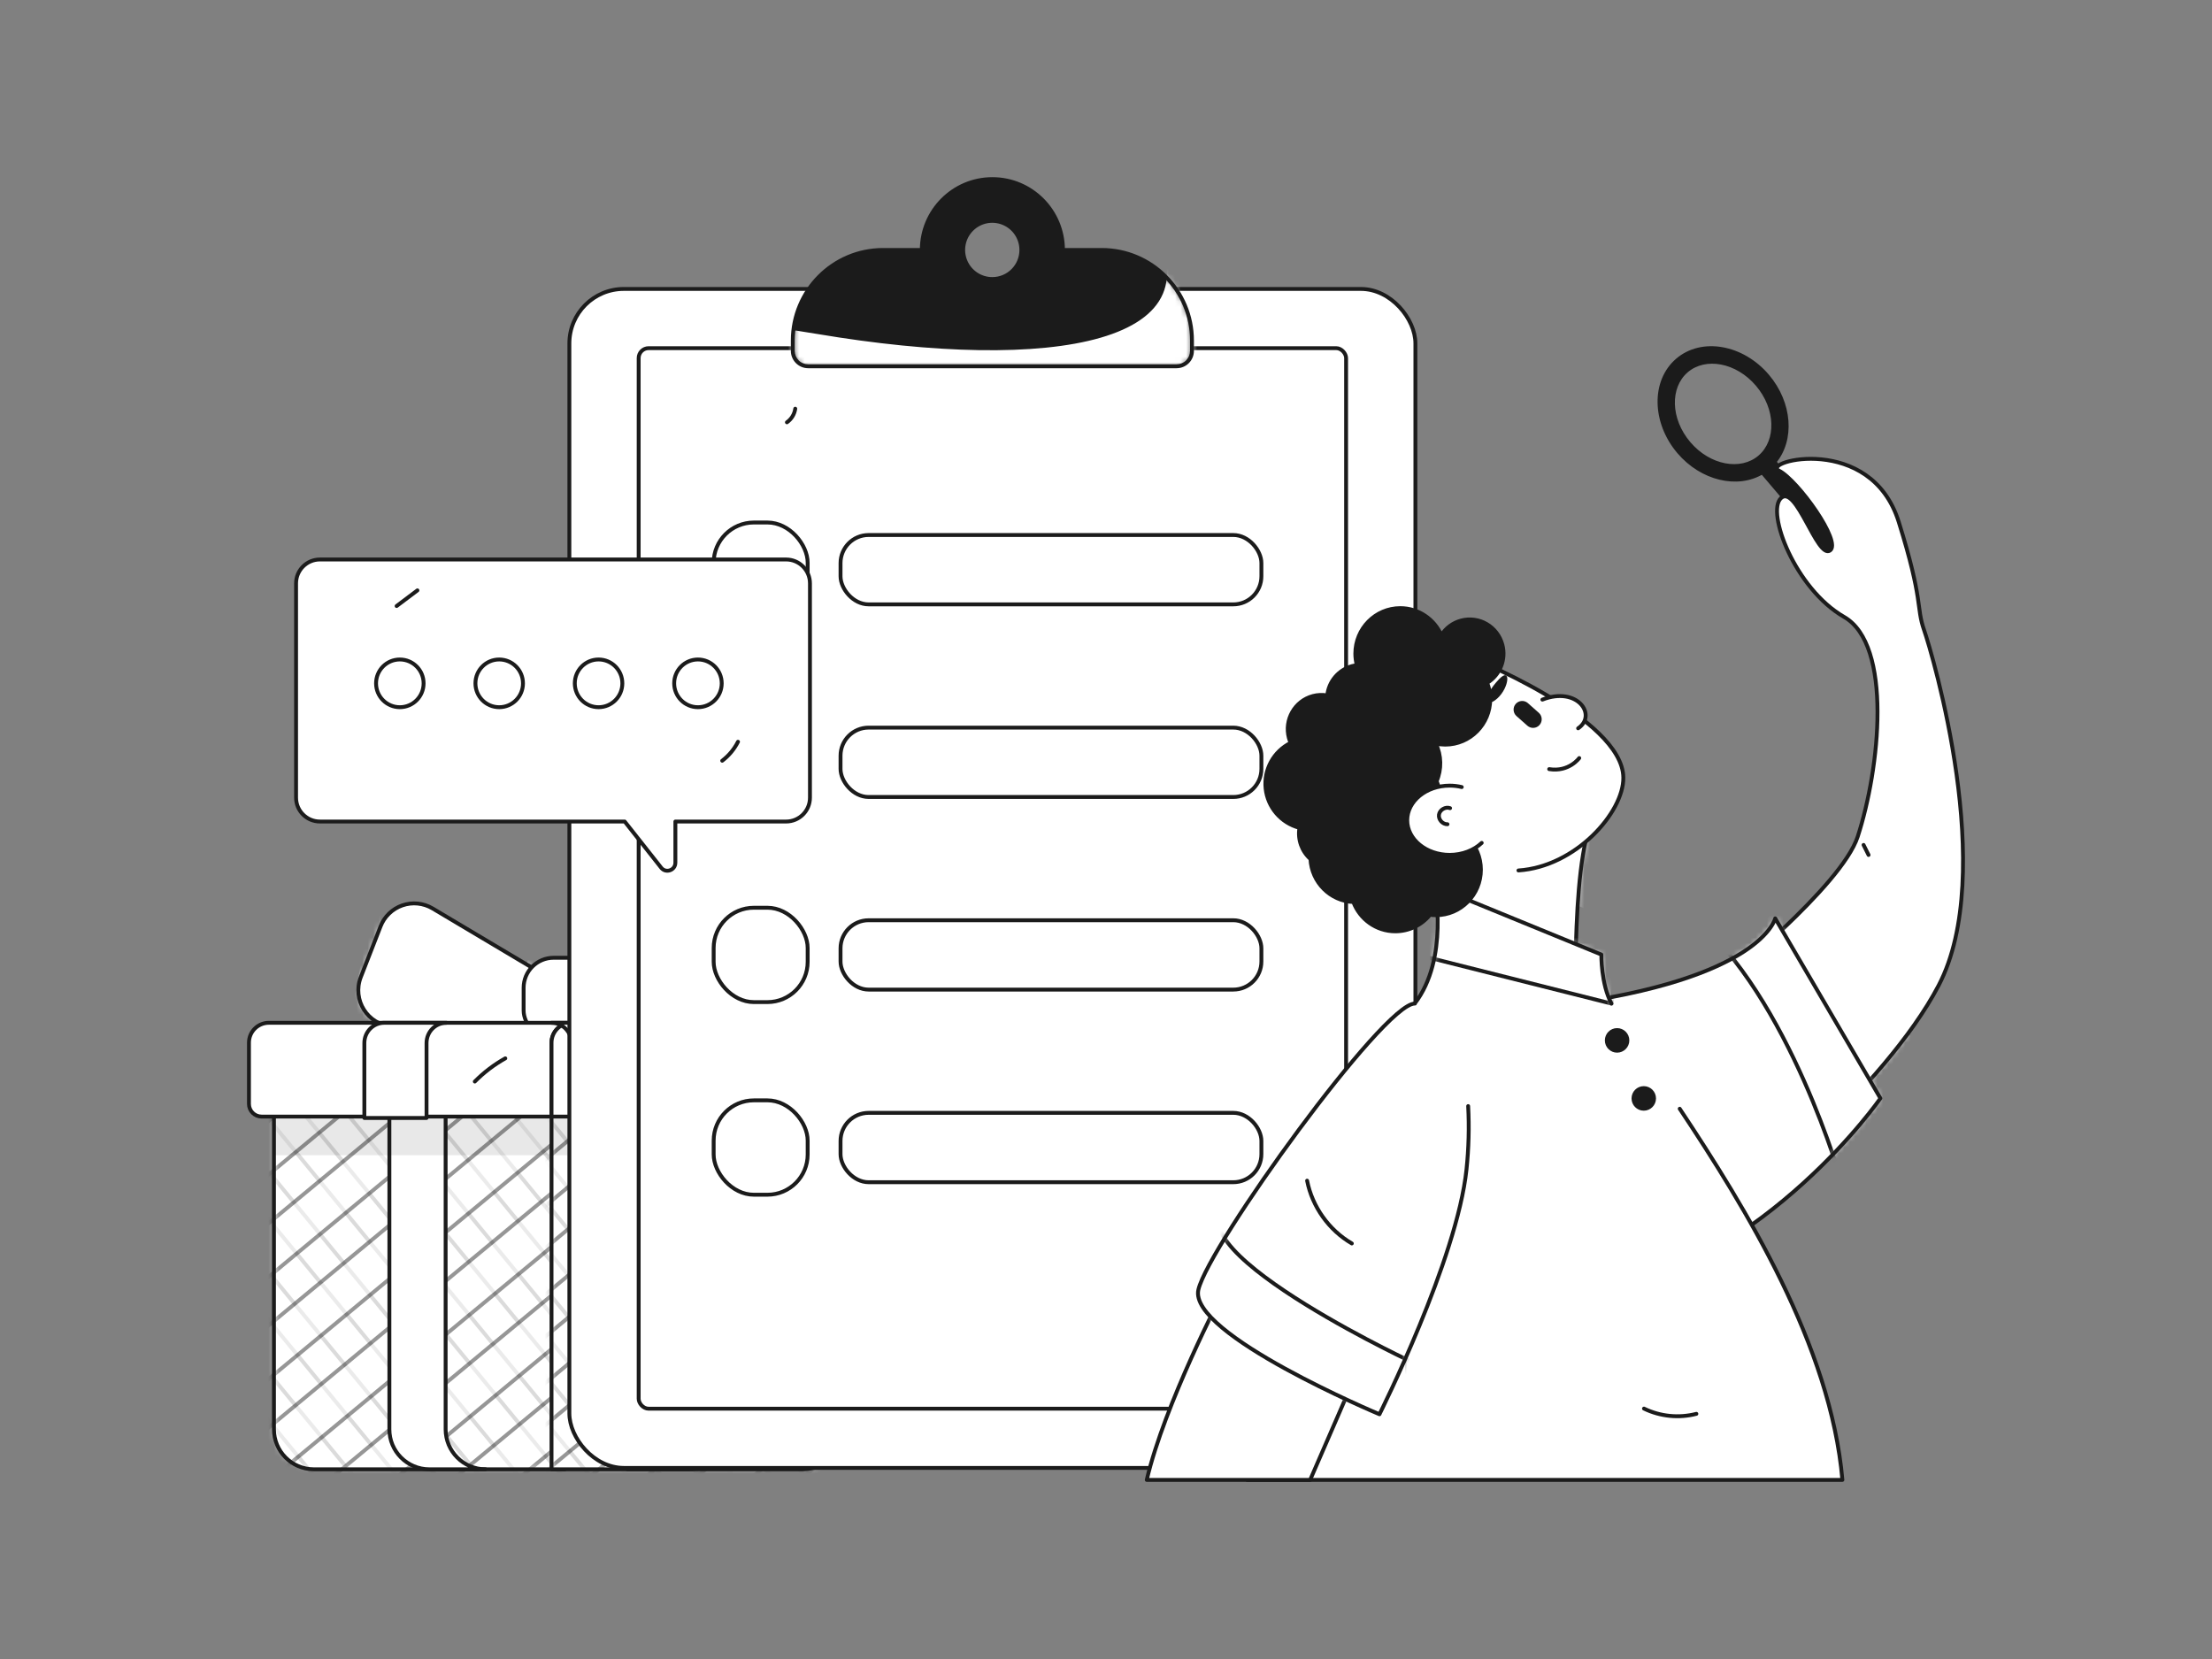 <svg width="400" height="300" viewBox="0 0 400 300" fill="none" xmlns="http://www.w3.org/2000/svg">
<rect x="0" y="0" width="400" height="300" fill="#808080" stroke="none"/>
<mask id="mask0_502_392" style="mask-type:luminance" maskUnits="userSpaceOnUse" x="0" y="0" width="400" height="300">
<rect width="400" height="300" fill="white"/>
</mask>
<g mask="url(#mask0_502_392)">
<path d="M99.802 187.394L70.926 185.616C66.506 185.344 63.632 180.825 65.246 176.683L68.814 167.527C69.506 165.738 70.951 164.345 72.764 163.718C74.577 163.092 76.574 163.296 78.223 164.276L101.408 178.078L99.802 187.394Z" fill="white"/>
<mask id="mask1_502_392" style="mask-type:luminance" maskUnits="userSpaceOnUse" x="64" y="163" width="38" height="25">
<path fill-rule="evenodd" clip-rule="evenodd" d="M99.802 187.394L70.926 185.616C66.506 185.344 63.632 180.825 65.246 176.683L68.814 167.527C69.506 165.738 70.951 164.345 72.764 163.718C74.577 163.092 76.574 163.296 78.223 164.276L101.408 178.078L99.802 187.394Z" fill="white"/>
</mask>
<g mask="url(#mask1_502_392)">
<path d="M95.905 170.623C95.191 177.969 92.158 181.433 87.222 178.267C82.286 175.102 88.053 181.433 92.811 183.523C97.57 185.613 69.322 187.394 68.814 167.527C68.477 154.35 64.089 180.683 64.089 180.683L64.792 191.346L69.798 194.332L91.088 197.915L100.722 188.479V175.938L95.905 170.623Z" fill="white"/>
</g>
<path fill-rule="evenodd" clip-rule="evenodd" d="M99.802 187.394L70.926 185.616C66.506 185.344 63.632 180.825 65.246 176.683L68.814 167.527C69.506 165.738 70.951 164.345 72.764 163.718C74.577 163.092 76.574 163.296 78.223 164.276L101.408 178.078L99.802 187.394Z" stroke="#1B1B1B" stroke-width="0.7" stroke-linecap="round" stroke-linejoin="round"/>
<path d="M103.014 187.394L131.889 185.616C136.31 185.344 139.183 180.825 137.57 176.683L134.002 167.527C133.309 165.738 131.864 164.345 130.051 163.718C128.238 163.092 126.241 163.296 124.593 164.276L101.408 178.078L103.014 187.394Z" fill="#1B1B1B" stroke="#1B1B1B" stroke-width="0.7" stroke-linecap="round" stroke-linejoin="round"/>
<path d="M103.014 187.394L131.889 185.616C136.31 185.344 139.183 180.825 137.57 176.683L134.002 167.527C133.309 165.738 131.864 164.345 130.051 163.718C128.238 163.092 126.241 163.296 124.593 164.276L101.408 178.078L103.014 187.394Z" fill="white"/>
<mask id="mask2_502_392" style="mask-type:luminance" maskUnits="userSpaceOnUse" x="101" y="163" width="38" height="25">
<path fill-rule="evenodd" clip-rule="evenodd" d="M103.014 187.394L131.889 185.616C136.31 185.344 139.183 180.825 137.57 176.683L134.002 167.527C133.309 165.738 131.864 164.345 130.051 163.718C128.238 163.092 126.241 163.296 124.593 164.276L101.408 178.078L103.014 187.394Z" fill="white"/>
</mask>
<g mask="url(#mask2_502_392)">
<path d="M106.911 170.623C107.625 177.969 115.707 188.046 120.642 184.881C125.578 181.716 115.292 191.308 110.534 193.398C105.775 195.488 133.494 187.394 134.002 167.527C134.338 154.35 138.727 180.683 138.727 180.683L138.024 191.346L133.018 194.332L111.728 197.915L102.094 188.479V175.938L106.911 170.623Z" fill="white"/>
</g>
<path fill-rule="evenodd" clip-rule="evenodd" d="M103.014 187.394L131.889 185.616C136.31 185.344 139.183 180.825 137.57 176.683L134.002 167.527C133.309 165.738 131.864 164.345 130.051 163.718C128.238 163.092 126.241 163.296 124.593 164.276L101.408 178.078L103.014 187.394Z" stroke="#1B1B1B" stroke-width="0.7" stroke-linecap="round" stroke-linejoin="round"/>
<rect x="94.688" y="173.195" width="13.44" height="14.976" rx="5.431" fill="white" stroke="#1B1B1B" stroke-width="0.7" stroke-linecap="round" stroke-linejoin="round"/>
<path d="M102.151 265.694H56.749C52.759 265.685 49.532 262.444 49.54 258.455V196.659H102.151V265.694Z" fill="white"/>
<mask id="mask3_502_392" style="mask-type:luminance" maskUnits="userSpaceOnUse" x="49" y="196" width="54" height="70">
<path fill-rule="evenodd" clip-rule="evenodd" d="M102.151 265.694H56.749C52.759 265.685 49.532 262.444 49.54 258.455V196.659H102.151V265.694Z" fill="white"/>
</mask>
<g mask="url(#mask3_502_392)">
<g opacity="0.16">
<path d="M81.872 297.374L77.21 301.237L7.58 216.553L12.242 212.689L81.872 297.374Z" fill="white" stroke="#1B1B1B" stroke-width="0.7" stroke-linecap="round" stroke-linejoin="round"/>
<path d="M90.764 290.006L86.102 293.869L16.471 209.185L21.133 205.322L90.764 290.006Z" fill="white" stroke="#1B1B1B" stroke-width="0.7" stroke-linecap="round" stroke-linejoin="round"/>
<path d="M99.655 282.639L94.993 286.502L25.362 201.817L30.024 197.954L99.655 282.639Z" fill="white" stroke="#1B1B1B" stroke-width="0.7" stroke-linecap="round" stroke-linejoin="round"/>
<path d="M108.546 275.271L103.884 279.134L34.254 194.45L38.916 190.586L108.546 275.271Z" fill="white" stroke="#1B1B1B" stroke-width="0.7" stroke-linecap="round" stroke-linejoin="round"/>
<path d="M117.438 267.903L112.775 271.766L43.145 187.082L47.807 183.219L117.438 267.903Z" fill="white" stroke="#1B1B1B" stroke-width="0.7" stroke-linecap="round" stroke-linejoin="round"/>
<path d="M126.329 260.536L121.667 264.399L52.036 179.714L56.698 175.851L126.329 260.536Z" fill="white" stroke="#1B1B1B" stroke-width="0.7" stroke-linecap="round" stroke-linejoin="round"/>
<path d="M135.22 253.168L130.558 257.031L60.928 172.347L65.59 168.483L135.22 253.168Z" fill="white" stroke="#1B1B1B" stroke-width="0.7" stroke-linecap="round" stroke-linejoin="round"/>
<path d="M144.111 245.8L139.449 249.663L69.819 164.979L74.481 161.116L144.111 245.8Z" fill="white" stroke="#1B1B1B" stroke-width="0.7" stroke-linecap="round" stroke-linejoin="round"/>
</g>
<g opacity="0.46">
<path d="M2.925 231.748L-1.815 225.983L85.485 153.643L90.225 159.408L2.925 231.748Z" fill="white" stroke="#1B1B1B" stroke-width="0.7" stroke-linecap="round" stroke-linejoin="round"/>
<path d="M11.965 242.742L7.225 236.977L94.525 164.637L99.265 170.402L11.965 242.742Z" fill="white" stroke="#1B1B1B" stroke-width="0.7" stroke-linecap="round" stroke-linejoin="round"/>
<path d="M21.006 253.737L16.265 247.972L103.565 175.632L108.305 181.397L21.006 253.737Z" fill="white" stroke="#1B1B1B" stroke-width="0.7" stroke-linecap="round" stroke-linejoin="round"/>
<path d="M30.046 264.731L25.306 258.966L112.605 186.627L117.345 192.391L30.046 264.731Z" fill="white" stroke="#1B1B1B" stroke-width="0.7" stroke-linecap="round" stroke-linejoin="round"/>
<path d="M39.086 275.726L34.346 269.961L121.645 197.621L126.385 203.386L39.086 275.726Z" fill="white" stroke="#1B1B1B" stroke-width="0.7" stroke-linecap="round" stroke-linejoin="round"/>
<path d="M48.126 286.721L43.386 280.956L130.685 208.616L135.426 214.381L48.126 286.721Z" fill="white" stroke="#1B1B1B" stroke-width="0.7" stroke-linecap="round" stroke-linejoin="round"/>
<path d="M57.166 297.715L52.426 291.95L139.726 219.61L144.466 225.375L57.166 297.715Z" fill="white" stroke="#1B1B1B" stroke-width="0.7" stroke-linecap="round" stroke-linejoin="round"/>
<path d="M66.206 308.71L61.466 302.945L148.766 230.605L153.506 236.37L66.206 308.71Z" fill="white" stroke="#1B1B1B" stroke-width="0.7" stroke-linecap="round" stroke-linejoin="round"/>
</g>
</g>
<path fill-rule="evenodd" clip-rule="evenodd" d="M102.151 265.694H56.749C52.759 265.685 49.532 262.444 49.54 258.455V196.659H102.151V265.694Z" stroke="#1B1B1B" stroke-width="0.7" stroke-linecap="round" stroke-linejoin="round"/>
<path d="M99.732 265.694H145.134C149.124 265.685 152.351 262.444 152.343 258.455V196.659H99.732V265.694Z" fill="white"/>
<mask id="mask4_502_392" style="mask-type:luminance" maskUnits="userSpaceOnUse" x="99" y="196" width="54" height="70">
<path fill-rule="evenodd" clip-rule="evenodd" d="M99.732 265.694H145.134C149.124 265.685 152.351 262.444 152.343 258.455V196.659H99.732V265.694Z" fill="white"/>
</mask>
<g mask="url(#mask4_502_392)">
<g opacity="0.16">
<path d="M131.257 288.505L127.219 291.851L66.918 218.512L70.955 215.166L131.257 288.505Z" fill="white" stroke="#1B1B1B" stroke-width="0.7" stroke-linecap="round" stroke-linejoin="round"/>
<path d="M138.957 282.124L134.919 285.47L74.618 212.131L78.655 208.786L138.957 282.124Z" fill="white" stroke="#1B1B1B" stroke-width="0.7" stroke-linecap="round" stroke-linejoin="round"/>
<path d="M146.657 275.744L142.619 279.089L82.318 205.751L86.355 202.405L146.657 275.744Z" fill="white" stroke="#1B1B1B" stroke-width="0.7" stroke-linecap="round" stroke-linejoin="round"/>
<path d="M154.357 269.363L150.319 272.709L90.018 199.37L94.055 196.024L154.357 269.363Z" fill="white" stroke="#1B1B1B" stroke-width="0.7" stroke-linecap="round" stroke-linejoin="round"/>
<path d="M162.057 262.983L158.02 266.328L97.718 192.99L101.755 189.644L162.057 262.983Z" fill="white" stroke="#1B1B1B" stroke-width="0.7" stroke-linecap="round" stroke-linejoin="round"/>
<path d="M169.757 256.602L165.719 259.948L105.418 186.609L109.455 183.263L169.757 256.602Z" fill="white" stroke="#1B1B1B" stroke-width="0.7" stroke-linecap="round" stroke-linejoin="round"/>
<path d="M177.457 250.222L173.42 253.567L113.118 180.228L117.155 176.883L177.457 250.222Z" fill="white" stroke="#1B1B1B" stroke-width="0.7" stroke-linecap="round" stroke-linejoin="round"/>
<path d="M185.157 243.841L181.12 247.187L120.818 173.848L124.855 170.502L185.157 243.841Z" fill="white" stroke="#1B1B1B" stroke-width="0.7" stroke-linecap="round" stroke-linejoin="round"/>
</g>
<g opacity="0.46">
<path d="M62.887 231.671L58.782 226.678L134.385 164.03L138.49 169.023L62.887 231.671Z" fill="white" stroke="#1B1B1B" stroke-width="0.7" stroke-linecap="round" stroke-linejoin="round"/>
<path d="M70.716 241.193L66.611 236.2L142.214 173.552L146.319 178.545L70.716 241.193Z" fill="white" stroke="#1B1B1B" stroke-width="0.7" stroke-linecap="round" stroke-linejoin="round"/>
<path d="M78.545 250.714L74.439 245.722L150.043 183.073L154.148 188.066L78.545 250.714Z" fill="white" stroke="#1B1B1B" stroke-width="0.7" stroke-linecap="round" stroke-linejoin="round"/>
<path d="M86.374 260.236L82.269 255.243L157.872 192.595L161.977 197.588L86.374 260.236Z" fill="white" stroke="#1B1B1B" stroke-width="0.7" stroke-linecap="round" stroke-linejoin="round"/>
<path d="M94.203 269.757L90.097 264.765L165.701 202.117L169.806 207.109L94.203 269.757Z" fill="white" stroke="#1B1B1B" stroke-width="0.7" stroke-linecap="round" stroke-linejoin="round"/>
<path d="M102.031 279.279L97.926 274.286L173.53 211.638L177.635 216.631L102.031 279.279Z" fill="white" stroke="#1B1B1B" stroke-width="0.7" stroke-linecap="round" stroke-linejoin="round"/>
<path d="M109.861 288.8L105.755 283.808L181.359 221.16L185.464 226.152L109.861 288.8Z" fill="white" stroke="#1B1B1B" stroke-width="0.7" stroke-linecap="round" stroke-linejoin="round"/>
<path d="M117.69 298.322L113.584 293.329L189.188 230.681L193.293 235.674L117.69 298.322Z" fill="white" stroke="#1B1B1B" stroke-width="0.7" stroke-linecap="round" stroke-linejoin="round"/>
</g>
</g>
<path fill-rule="evenodd" clip-rule="evenodd" d="M99.732 265.694H145.134C149.124 265.685 152.351 262.444 152.343 258.455V196.659H99.732V265.694Z" stroke="#1B1B1B" stroke-width="0.7" stroke-linecap="round" stroke-linejoin="round"/>
<path d="M80.583 258.455V196.659H70.413V258.455C70.405 262.444 73.632 265.685 77.622 265.694H87.791C83.802 265.685 80.574 262.444 80.583 258.455Z" fill="white" stroke="#1B1B1B" stroke-width="0.7" stroke-linecap="round" stroke-linejoin="round"/>
<path d="M120.642 196.659V258.455C120.647 260.37 119.889 262.209 118.537 263.567C117.185 264.925 115.35 265.69 113.434 265.694H124.505C128.495 265.685 131.722 262.444 131.714 258.455V196.659H120.642Z" fill="white" stroke="#1B1B1B" stroke-width="0.7" stroke-linecap="round" stroke-linejoin="round"/>
<rect opacity="0.09" x="49.54" y="193.56" width="50.192" height="15.343" fill="black"/>
<rect opacity="0.09" x="99.732" y="193.56" width="52.611" height="15.343" fill="black"/>
<path d="M103.322 184.954H48.611C46.623 184.958 45.016 186.572 45.02 188.559V199.621C45.018 200.885 46.04 201.911 47.303 201.914H99.732V188.559C99.728 186.572 101.335 184.958 103.322 184.954V184.954Z" fill="white" stroke="#1B1B1B" stroke-width="0.7" stroke-linecap="round" stroke-linejoin="round"/>
<path d="M154.183 184.954H103.322C101.335 184.958 99.728 186.572 99.732 188.559V201.914H155.49C156.754 201.911 157.776 200.885 157.773 199.621V188.559C157.775 187.605 157.398 186.689 156.725 186.013C156.052 185.337 155.137 184.956 154.183 184.954V184.954Z" fill="white" stroke="#1B1B1B" stroke-width="0.7" stroke-linecap="round" stroke-linejoin="round"/>
<path d="M131.889 184.881H120.642C122.634 184.89 124.241 186.511 124.233 188.502V201.914H135.479V188.502C135.487 186.511 133.88 184.89 131.889 184.881Z" fill="white" stroke="#1B1B1B" stroke-width="0.7" stroke-linecap="round" stroke-linejoin="round"/>
<path d="M80.722 184.954H69.476C67.493 184.954 65.886 186.592 65.886 188.613V202.166H77.132V188.613C77.132 186.592 78.74 184.954 80.722 184.954Z" fill="white" stroke="#1B1B1B" stroke-width="0.7" stroke-linecap="round" stroke-linejoin="round"/>
<path d="M99.732 184.954H110.978C112.965 184.958 114.572 186.572 114.568 188.559V223.89L109.388 218.038L103.322 223.89V188.559C103.326 186.572 101.719 184.958 99.732 184.954V184.954Z" fill="white" stroke="#1B1B1B" stroke-width="0.7" stroke-linecap="round" stroke-linejoin="round"/>
<path d="M91.375 191.383C89.35 192.516 87.494 193.928 85.861 195.577" stroke="#1B1B1B" stroke-width="0.7" stroke-linecap="round" stroke-linejoin="round"/>
<path d="M113.52 252.044C110.736 253.702 107.803 255.097 104.759 256.21" stroke="#1B1B1B" stroke-width="0.7" stroke-linecap="round" stroke-linejoin="round"/>
<rect x="102.96" y="52.25" width="152.99" height="213.195" rx="9.854" fill="white"/>
<rect x="102.96" y="52.25" width="152.99" height="213.195" rx="9.854" stroke="#1B1B1B" stroke-width="0.7" stroke-linecap="round" stroke-linejoin="round"/>
<rect x="115.492" y="62.958" width="127.926" height="191.778" rx="1.796" fill="white" stroke="#1B1B1B" stroke-width="0.7" stroke-linecap="round" stroke-linejoin="round"/>
<rect x="129.053" y="94.485" width="16.999" height="17.065" rx="7.277" fill="white" stroke="#1B1B1B" stroke-width="0.7" stroke-linecap="round" stroke-linejoin="round"/>
<rect x="151.996" y="96.746" width="76.105" height="12.543" rx="5.081" fill="white" stroke="#1B1B1B" stroke-width="0.7" stroke-linecap="round" stroke-linejoin="round"/>
<rect x="129.053" y="198.978" width="16.999" height="17.065" rx="7.277" fill="white" stroke="#1B1B1B" stroke-width="0.7" stroke-linecap="round" stroke-linejoin="round"/>
<rect x="151.996" y="201.239" width="76.105" height="12.543" rx="5.081" fill="white" stroke="#1B1B1B" stroke-width="0.7" stroke-linecap="round" stroke-linejoin="round"/>
<rect x="129.053" y="129.316" width="16.999" height="17.065" rx="7.277" fill="white" stroke="#1B1B1B" stroke-width="0.7" stroke-linecap="round" stroke-linejoin="round"/>
<rect x="151.996" y="131.577" width="76.105" height="12.543" rx="5.081" fill="white" stroke="#1B1B1B" stroke-width="0.7" stroke-linecap="round" stroke-linejoin="round"/>
<rect x="129.053" y="164.147" width="16.999" height="17.065" rx="7.277" fill="white" stroke="#1B1B1B" stroke-width="0.7" stroke-linecap="round" stroke-linejoin="round"/>
<rect x="151.996" y="166.408" width="76.105" height="12.543" rx="5.081" fill="white" stroke="#1B1B1B" stroke-width="0.7" stroke-linecap="round" stroke-linejoin="round"/>
<path fill-rule="evenodd" clip-rule="evenodd" d="M192.218 45.198H199.216C208.236 45.198 215.548 52.539 215.548 61.594V63.444C215.55 64.183 215.257 64.893 214.736 65.417C214.214 65.941 213.505 66.236 212.766 66.237H146.144C145.405 66.236 144.696 65.941 144.174 65.417C143.652 64.893 143.36 64.183 143.361 63.444V61.594C143.361 52.539 150.674 45.198 159.693 45.198H166.692C166.692 38.122 172.406 32.386 179.455 32.386C186.503 32.386 192.218 38.122 192.218 45.198ZM174.581 47.225C175.401 49.19 177.326 50.466 179.455 50.458C180.847 50.455 182.181 49.9 183.164 48.913C184.147 47.927 184.697 46.591 184.694 45.198C184.694 43.069 183.41 41.15 181.443 40.337C179.475 39.524 177.211 39.978 175.708 41.486C174.205 42.995 173.76 45.261 174.581 47.225Z" fill="#1B1B1B"/>
<mask id="mask5_502_392" style="mask-type:luminance" maskUnits="userSpaceOnUse" x="143" y="32" width="73" height="35">
<path fill-rule="evenodd" clip-rule="evenodd" d="M199.216 45.198H192.218C192.218 38.122 186.503 32.386 179.455 32.386C172.406 32.386 166.692 38.122 166.692 45.198H159.693C150.674 45.198 143.361 52.539 143.361 61.594V63.444C143.36 64.183 143.652 64.893 144.174 65.417C144.696 65.941 145.405 66.236 146.144 66.237H212.766C213.505 66.236 214.214 65.941 214.736 65.417C215.257 64.893 215.55 64.183 215.548 63.444V61.594C215.548 52.539 208.236 45.198 199.216 45.198ZM179.455 50.458C177.326 50.466 175.401 49.19 174.581 47.225C173.76 45.261 174.205 42.995 175.708 41.486C177.211 39.978 179.475 39.524 181.443 40.337C183.41 41.15 184.694 43.069 184.694 45.198C184.697 46.591 184.147 47.927 183.164 48.913C182.181 49.9 180.847 50.455 179.455 50.458Z" fill="white"/>
</mask>
<g mask="url(#mask5_502_392)">
<path d="M207.194 38.95C222.492 62.234 189.916 67.492 147.85 60.404C105.783 53.316 152.171 71.646 152.171 71.646L234.829 74.371L227.427 38.702L204.48 36.899" fill="white"/>
</g>
<path d="M192.218 45.198H191.868C191.868 45.392 192.024 45.548 192.218 45.548V45.198ZM166.692 45.198V45.548C166.886 45.548 167.042 45.392 167.042 45.198H166.692ZM143.361 63.444L143.711 63.445V63.444H143.361ZM146.144 66.237L146.143 66.587H146.144V66.237ZM212.766 66.237V66.587L212.767 66.587L212.766 66.237ZM215.548 63.444H215.198V63.445L215.548 63.444ZM184.694 45.198L184.344 45.198V45.199L184.694 45.198ZM179.455 50.458L179.454 50.108L179.453 50.108L179.455 50.458ZM199.216 44.848H192.218V45.548H199.216V44.848ZM192.568 45.198C192.568 37.93 186.698 32.036 179.455 32.036V32.736C186.309 32.736 191.868 38.314 191.868 45.198H192.568ZM179.455 32.036C172.212 32.036 166.342 37.93 166.342 45.198H167.042C167.042 38.314 172.601 32.736 179.455 32.736V32.036ZM166.692 44.848H159.693V45.548H166.692V44.848ZM159.693 44.848C150.479 44.848 143.011 52.347 143.011 61.594H143.711C143.711 52.731 150.868 45.548 159.693 45.548V44.848ZM143.011 61.594V63.444H143.711V61.594H143.011ZM143.011 63.443C143.01 64.275 143.339 65.074 143.926 65.664L144.422 65.17C143.966 64.712 143.71 64.091 143.711 63.445L143.011 63.443ZM143.926 65.664C144.514 66.254 145.311 66.586 146.143 66.587L146.145 65.887C145.498 65.886 144.878 65.628 144.422 65.17L143.926 65.664ZM146.144 66.587H212.766V65.887H146.144V66.587ZM212.767 66.587C213.599 66.586 214.396 66.254 214.984 65.664L214.488 65.17C214.031 65.628 213.412 65.886 212.765 65.887L212.767 66.587ZM214.984 65.664C215.571 65.074 215.9 64.275 215.898 63.443L215.198 63.445C215.2 64.091 214.944 64.712 214.488 65.17L214.984 65.664ZM215.898 63.444V61.594H215.198V63.444H215.898ZM215.898 61.594C215.898 52.347 208.431 44.848 199.216 44.848V45.548C208.042 45.548 215.198 52.731 215.198 61.594H215.898ZM179.453 50.108C177.466 50.116 175.67 48.924 174.904 47.09L174.258 47.36C175.133 49.456 177.185 50.817 179.456 50.808L179.453 50.108ZM174.904 47.09C174.138 45.256 174.553 43.142 175.956 41.733L175.46 41.239C173.857 42.848 173.383 45.265 174.258 47.36L174.904 47.09ZM175.956 41.733C177.359 40.325 179.472 39.902 181.309 40.66L181.576 40.014C179.477 39.147 177.063 39.63 175.46 41.239L175.956 41.733ZM181.309 40.66C183.146 41.419 184.344 43.211 184.344 45.198L185.044 45.198C185.044 42.927 183.675 40.88 181.576 40.014L181.309 40.66ZM184.344 45.199C184.347 46.498 183.833 47.746 182.916 48.666L183.412 49.16C184.46 48.108 185.047 46.683 185.044 45.198L184.344 45.199ZM182.916 48.666C181.999 49.587 180.754 50.106 179.454 50.108L179.455 50.808C180.941 50.805 182.364 50.212 183.412 49.16L182.916 48.666Z" fill="#1B1B1B"/>
<path d="M143.808 73.903C143.669 74.897 143.123 75.789 142.302 76.366" stroke="#1B1B1B" stroke-width="0.7" stroke-linecap="round" stroke-linejoin="round"/>
<path d="M228.182 234.912C226.862 236.364 225.142 237.394 223.239 237.873" stroke="#1B1B1B" stroke-width="0.7" stroke-linecap="round" stroke-linejoin="round"/>
<path d="M142.163 101.173H57.843C55.461 101.178 53.535 103.112 53.539 105.494V144.238C53.535 146.619 55.461 148.553 57.843 148.558H112.963C115.185 151.374 117.719 154.581 119.562 156.911C120.413 157.988 122.129 157.37 122.129 155.995V148.558H142.163C144.544 148.553 146.471 146.619 146.467 144.238V105.494C146.471 103.112 144.544 101.178 142.163 101.173Z" fill="white"/>
<path fill-rule="evenodd" clip-rule="evenodd" d="M142.163 101.173H57.843C55.461 101.178 53.535 103.112 53.539 105.494V144.238C53.535 146.619 55.461 148.553 57.843 148.558H112.963C115.185 151.374 117.719 154.581 119.562 156.911C120.413 157.988 122.129 157.37 122.129 155.995V148.558H142.163C144.544 148.553 146.471 146.619 146.467 144.238V105.494C146.471 103.112 144.544 101.178 142.163 101.173Z" stroke="#1B1B1B" stroke-width="0.7" stroke-linecap="round" stroke-linejoin="round"/>
<ellipse cx="72.302" cy="123.57" rx="4.299" ry="4.315" fill="white" stroke="#1B1B1B" stroke-width="0.7" stroke-linecap="round" stroke-linejoin="round"/>
<ellipse cx="90.272" cy="123.57" rx="4.299" ry="4.315" fill="white" stroke="#1B1B1B" stroke-width="0.7" stroke-linecap="round" stroke-linejoin="round"/>
<ellipse cx="108.241" cy="123.57" rx="4.299" ry="4.315" fill="white" stroke="#1B1B1B" stroke-width="0.7" stroke-linecap="round" stroke-linejoin="round"/>
<ellipse cx="126.211" cy="123.57" rx="4.299" ry="4.315" fill="white" stroke="#1B1B1B" stroke-width="0.7" stroke-linecap="round" stroke-linejoin="round"/>
<path d="M75.481 106.758L71.722 109.587" stroke="#1B1B1B" stroke-width="0.7" stroke-linecap="round" stroke-linejoin="round"/>
<path d="M133.455 134.133C132.776 135.479 131.799 136.652 130.599 137.563" stroke="#1B1B1B" stroke-width="0.7" stroke-linecap="round" stroke-linejoin="round"/>
<path fill-rule="evenodd" clip-rule="evenodd" d="M303.332 65.129C307.748 61.346 315.048 62.628 319.604 67.988C323.775 72.893 324.211 79.532 320.87 83.524L334.14 99.135L331.94 101.019L318.67 85.409C314.218 88.094 307.756 86.617 303.585 81.711C299.029 76.352 298.915 68.913 303.332 65.129ZM305.389 80.167C309.043 84.465 314.8 85.577 318.222 82.646C321.644 79.714 321.455 73.831 317.801 69.533C314.147 65.234 308.39 64.121 304.967 67.053C301.545 69.985 301.734 75.868 305.389 80.167Z" fill="#1B1B1B"/>
<path d="M319.604 67.988L319.871 67.761L319.604 67.988ZM303.332 65.129L303.104 64.864L303.332 65.129ZM320.87 83.524L320.602 83.3C320.492 83.431 320.493 83.621 320.604 83.751L320.87 83.524ZM334.14 99.135L334.368 99.4C334.514 99.275 334.532 99.055 334.407 98.908L334.14 99.135ZM331.94 101.019L331.673 101.246C331.734 101.317 331.82 101.361 331.913 101.368C332.005 101.376 332.097 101.346 332.168 101.285L331.94 101.019ZM318.67 85.409L318.937 85.183C318.826 85.052 318.636 85.021 318.49 85.11L318.67 85.409ZM303.585 81.711L303.852 81.485L303.585 81.711ZM318.222 82.646L318.45 82.912H318.45L318.222 82.646ZM305.389 80.167L305.122 80.393L305.122 80.393L305.389 80.167ZM317.801 69.533L317.535 69.759V69.759L317.801 69.533ZM304.967 67.053L304.739 66.788L304.739 66.788L304.967 67.053ZM319.871 67.761C315.232 62.304 307.713 60.915 303.104 64.864L303.559 65.395C307.783 61.776 314.865 62.952 319.338 68.215L319.871 67.761ZM321.139 83.749C324.616 79.594 324.122 72.761 319.871 67.761L319.338 68.215C323.428 73.025 323.806 79.471 320.602 83.3L321.139 83.749ZM334.407 98.908L321.137 83.298L320.604 83.751L333.874 99.361L334.407 98.908ZM332.168 101.285L334.368 99.4L333.913 98.869L331.712 100.754L332.168 101.285ZM318.404 85.636L331.673 101.246L332.207 100.793L318.937 85.183L318.404 85.636ZM303.319 81.938C307.57 86.939 314.215 88.504 318.851 85.709L318.49 85.11C314.221 87.683 307.942 86.296 303.852 81.485L303.319 81.938ZM303.104 64.864C298.496 68.811 298.68 76.481 303.319 81.938L303.852 81.485C299.379 76.222 299.334 69.015 303.559 65.395L303.104 64.864ZM317.994 82.38C314.772 85.14 309.234 84.15 305.655 79.94L305.122 80.393C308.851 84.78 314.827 86.015 318.45 82.912L317.994 82.38ZM317.535 69.759C321.114 73.97 321.218 79.618 317.994 82.38L318.45 82.912C322.071 79.809 321.797 73.693 318.068 69.306L317.535 69.759ZM305.195 67.319C308.417 64.559 313.955 65.549 317.535 69.759L318.068 69.306C314.338 64.918 308.362 63.684 304.739 66.788L305.195 67.319ZM305.655 79.94C302.076 75.729 301.972 70.081 305.195 67.319L304.739 66.788C301.119 69.889 301.392 76.006 305.122 80.393L305.655 79.94Z" fill="#1B1B1B"/>
<path d="M289.05 146.437C283.915 151.948 285.001 183.241 284.941 188.218C284.88 193.196 262.351 176.291 262.351 176.291L260.762 149.349L289.05 146.437Z" fill="white"/>
<mask id="mask6_502_392" style="mask-type:luminance" maskUnits="userSpaceOnUse" x="260" y="146" width="30" height="44">
<path fill-rule="evenodd" clip-rule="evenodd" d="M289.05 146.437C283.915 151.948 285.001 183.241 284.941 188.218C284.88 193.196 262.351 176.291 262.351 176.291L260.762 149.349L289.05 146.437Z" fill="white"/>
</mask>
<g mask="url(#mask6_502_392)">
<path d="M295.028 167.786C293.681 166.663 274.24 161.112 275.451 155.207C276.662 149.302 292.196 145.253 292.196 145.253L295.028 167.786Z" fill="white"/>
</g>
<path fill-rule="evenodd" clip-rule="evenodd" d="M289.05 146.437C283.915 151.948 285.001 183.241 284.941 188.218C284.88 193.196 262.351 176.291 262.351 176.291L260.762 149.349L289.05 146.437Z" stroke="#1B1B1B" stroke-width="0.7" stroke-linecap="round" stroke-linejoin="round"/>
<path d="M311.341 177.681C311.341 177.681 333.014 160.264 335.935 151.287C339.944 138.97 342.295 116.617 333.462 111.551C324.63 106.484 319.332 92.603 322.066 90.07C324.8 87.537 328.585 101.048 330.898 99.57C333.212 98.092 325.063 86.798 321.698 85.109C318.333 83.42 338.311 78.247 343.358 94.398C347.863 108.814 346.46 109.703 347.932 113.926C349.404 118.148 361.235 157.813 350.561 178.209C340.782 196.892 313.961 218.271 313.961 218.271L311.341 177.681Z" fill="white"/>
<mask id="mask7_502_392" style="mask-type:luminance" maskUnits="userSpaceOnUse" x="311" y="82" width="44" height="137">
<path fill-rule="evenodd" clip-rule="evenodd" d="M311.341 177.681C311.341 177.681 333.014 160.264 335.935 151.287C339.944 138.97 342.295 116.617 333.462 111.551C324.63 106.484 319.332 92.603 322.066 90.07C324.8 87.537 328.585 101.048 330.898 99.57C333.212 98.092 325.063 86.798 321.698 85.109C318.333 83.42 338.311 78.247 343.358 94.398C347.863 108.814 346.46 109.703 347.932 113.926C349.404 118.148 361.235 157.813 350.561 178.209C340.782 196.892 313.961 218.271 313.961 218.271L311.341 177.681Z" fill="white"/>
</mask>
<g mask="url(#mask7_502_392)">
<path d="M356.982 192.899C336.106 183.901 321.831 172.061 321.831 172.061L328.025 199.445L356.982 192.899Z" fill="white"/>
</g>
<path fill-rule="evenodd" clip-rule="evenodd" d="M311.341 177.681C311.341 177.681 333.014 160.264 335.935 151.287C339.944 138.97 342.295 116.617 333.462 111.551C324.63 106.484 319.332 92.603 322.066 90.07C324.8 87.537 328.585 101.048 330.898 99.57C333.212 98.092 325.063 86.798 321.698 85.109C318.333 83.42 338.311 78.247 343.358 94.398C347.863 108.814 346.46 109.703 347.932 113.926C349.404 118.148 361.235 157.813 350.561 178.209C340.782 196.892 313.961 218.271 313.961 218.271L311.341 177.681Z" stroke="#1B1B1B" stroke-width="0.7" stroke-linecap="round" stroke-linejoin="round"/>
<path d="M321.015 166.07L340.04 198.61C340.04 198.61 319.858 227.714 288.63 234.364C257.401 241.014 245.414 186.548 282.005 181.798C318.596 177.048 321.015 166.07 321.015 166.07Z" fill="white"/>
<mask id="mask8_502_392" style="mask-type:luminance" maskUnits="userSpaceOnUse" x="259" y="166" width="82" height="69">
<path fill-rule="evenodd" clip-rule="evenodd" d="M321.015 166.07L340.04 198.61C340.04 198.61 319.858 227.714 288.63 234.364C257.401 241.014 245.414 186.548 282.005 181.798C318.596 177.048 321.015 166.07 321.015 166.07Z" fill="white"/>
</mask>
<g mask="url(#mask8_502_392)">
<path d="M305.85 165.521C323.667 180.176 333.161 214.234 333.161 214.234L354.98 193.351L323.001 160.264" fill="white"/>
<path d="M305.85 165.521C323.667 180.176 333.161 214.234 333.161 214.234L354.98 193.351L323.001 160.264" stroke="#1B1B1B" stroke-width="0.7" stroke-linecap="round" stroke-linejoin="round"/>
</g>
<path fill-rule="evenodd" clip-rule="evenodd" d="M321.015 166.07L340.04 198.61C340.04 198.61 319.858 227.714 288.63 234.364C257.401 241.014 245.414 186.548 282.005 181.798C318.596 177.048 321.015 166.07 321.015 166.07Z" stroke="#1B1B1B" stroke-width="0.7" stroke-linecap="round" stroke-linejoin="round"/>
<path d="M291.407 181.481C289.493 177.94 289.576 172.614 289.576 172.614L259.415 160.264C259.415 160.264 262.086 173.357 255.824 181.481C235.32 208.081 225.542 267.614 225.542 267.614H333.161C331.061 243.371 315.642 218.38 303.746 200.498" fill="white"/>
<mask id="mask9_502_392" style="mask-type:luminance" maskUnits="userSpaceOnUse" x="225" y="160" width="109" height="108">
<path fill-rule="evenodd" clip-rule="evenodd" d="M291.407 181.481C289.493 177.94 289.576 172.614 289.576 172.614L259.415 160.264C259.415 160.264 262.086 173.357 255.824 181.481C235.32 208.081 225.542 267.614 225.542 267.614H333.161C331.061 243.371 315.642 218.38 303.746 200.498" fill="white"/>
</mask>
<g mask="url(#mask9_502_392)">
<path d="M248.529 170.689L291.407 181.481L293.551 168.413L241.114 153.245" fill="white"/>
<path d="M248.529 170.689L291.407 181.481L293.551 168.413L241.114 153.245" stroke="#1B1B1B" stroke-width="0.7" stroke-linecap="round" stroke-linejoin="round"/>
<path d="M225.099 292.114L223.764 284.697C269.782 291.732 316.83 283.202 357.45 260.461L358.784 267.878C318.165 290.62 271.116 299.149 225.099 292.114Z" fill="white"/>
</g>
<path d="M291.407 181.481C289.493 177.94 289.576 172.614 289.576 172.614L259.415 160.264C259.415 160.264 262.086 173.357 255.824 181.481C235.32 208.081 225.542 267.614 225.542 267.614H333.161C331.061 243.371 315.642 218.38 303.746 200.498" stroke="#1B1B1B" stroke-width="0.7" stroke-linecap="round" stroke-linejoin="round"/>
<path d="M274.584 157.406C284.961 156.715 293.606 146.897 293.551 140.629C293.455 129.758 265.384 118.586 265.101 118.586L250.225 132.987C250.225 132.987 249.542 145.52 263.887 154.587" fill="white"/>
<path d="M274.584 157.406C284.961 156.715 293.606 146.897 293.551 140.629C293.455 129.758 265.384 118.586 265.101 118.586L250.225 132.987C250.225 132.987 249.542 145.52 263.887 154.587" stroke="#1B1B1B" stroke-width="0.7" stroke-linecap="round" stroke-linejoin="round"/>
<path d="M271.676 116.594C270.802 113.297 267.451 111.34 264.192 112.224C262.722 112.625 261.455 113.562 260.643 114.851C259.375 111.975 256.53 109.968 253.217 109.968C248.726 109.968 245.085 113.651 245.085 118.195C245.087 118.902 245.18 119.607 245.361 120.29C245.07 120.323 244.782 120.377 244.499 120.451C242.054 121.126 240.272 123.231 240.011 125.754C239.14 125.6 238.245 125.639 237.391 125.87C234.131 126.754 232.197 130.144 233.071 133.442C233.154 133.748 233.261 134.048 233.39 134.338C230.313 135.87 228.509 139.151 228.864 142.57C229.218 145.989 231.656 148.83 234.982 149.699C234.633 151.799 235.385 153.931 236.974 155.347C237.195 159.565 240.548 162.933 244.728 163.117C245.897 166.211 248.85 168.413 252.32 168.413C254.756 168.412 257.062 167.312 258.596 165.418C258.949 165.468 259.305 165.494 259.662 165.497C264.153 165.497 267.794 161.814 267.794 157.27C267.794 152.726 264.153 149.042 259.662 149.042C259.47 149.042 259.282 149.058 259.093 149.072C260.614 146.752 260.876 143.826 259.791 141.273C260.721 139.088 260.668 136.608 259.643 134.465C260.204 134.587 260.776 134.649 261.349 134.65C265.841 134.65 269.482 130.966 269.482 126.422C269.48 125.417 269.296 124.42 268.937 123.48C271.269 122.04 272.382 119.243 271.676 116.594Z" fill="#1B1B1B" stroke="#1B1B1B" stroke-width="0.7" stroke-linecap="round" stroke-linejoin="round"/>
<path d="M267.941 152.422C266.535 153.748 264.458 154.587 262.142 154.587C257.908 154.587 254.475 151.784 254.475 148.327C254.475 144.87 257.908 142.067 262.142 142.067C262.879 142.066 263.614 142.153 264.33 142.326" fill="white"/>
<path d="M267.941 152.422C266.535 153.748 264.458 154.587 262.142 154.587C257.908 154.587 254.475 151.784 254.475 148.327C254.475 144.87 257.908 142.067 262.142 142.067C262.879 142.066 263.614 142.153 264.33 142.326" stroke="#1B1B1B" stroke-width="0.7" stroke-linecap="round" stroke-linejoin="round"/>
<path d="M223.151 229.192L221.048 233.87C221.048 233.87 210.575 253.886 207.37 267.614H236.916L250.27 236.849L223.151 229.192Z" fill="white"/>
<mask id="mask10_502_392" style="mask-type:luminance" maskUnits="userSpaceOnUse" x="207" y="229" width="44" height="39">
<path fill-rule="evenodd" clip-rule="evenodd" d="M223.151 229.192L221.048 233.87C221.048 233.87 210.575 253.886 207.37 267.614H236.916L250.27 236.849L223.151 229.192Z" fill="white"/>
</mask>
<g mask="url(#mask10_502_392)">
<path d="M207.257 249.477C214.049 248.685 218.639 243.273 229.476 248.403C240.313 253.533 244.353 246.688 244.353 246.688L228.82 229.192L219.605 231.224L207.257 249.477Z" fill="white"/>
</g>
<path fill-rule="evenodd" clip-rule="evenodd" d="M223.151 229.192L221.048 233.87C221.048 233.87 210.575 253.886 207.37 267.614H236.916L250.27 236.849L223.151 229.192Z" stroke="#1B1B1B" stroke-width="0.7" stroke-linecap="round" stroke-linejoin="round"/>
<path d="M255.824 181.481C250.146 181.481 218.602 225.181 216.709 233.203C214.817 241.225 249.452 255.743 249.452 255.743C249.452 255.743 263.491 227.771 265.194 211.44C265.592 207.646 265.692 203.828 265.491 200.019" fill="white"/>
<mask id="mask11_502_392" style="mask-type:luminance" maskUnits="userSpaceOnUse" x="216" y="181" width="50" height="75">
<path fill-rule="evenodd" clip-rule="evenodd" d="M255.824 181.481C250.146 181.481 218.602 225.181 216.709 233.203C214.817 241.225 249.452 255.743 249.452 255.743C249.452 255.743 263.491 227.771 265.194 211.44C265.592 207.646 265.692 203.828 265.491 200.019" fill="white"/>
</mask>
<g mask="url(#mask11_502_392)">
<path d="M224.98 216.205C205.089 222.57 254.475 245.884 254.475 245.884L253.914 272.411L195.159 245.225" fill="white"/>
<path d="M224.98 216.205C205.089 222.57 254.475 245.884 254.475 245.884L253.914 272.411L195.159 245.225" stroke="#1B1B1B" stroke-width="0.7" stroke-linecap="round" stroke-linejoin="round"/>
</g>
<path d="M255.824 181.481C250.146 181.481 218.602 225.181 216.709 233.203C214.817 241.225 249.452 255.743 249.452 255.743C249.452 255.743 263.491 227.771 265.194 211.44C265.592 207.646 265.692 203.828 265.491 200.019" stroke="#1B1B1B" stroke-width="0.7" stroke-linecap="round" stroke-linejoin="round"/>
<ellipse cx="292.422" cy="188.134" rx="1.862" ry="1.869" fill="#1B1B1B" stroke="#1B1B1B" stroke-width="0.7" stroke-linecap="round" stroke-linejoin="round"/>
<ellipse cx="297.246" cy="198.629" rx="1.862" ry="1.869" fill="#1B1B1B" stroke="#1B1B1B" stroke-width="0.7" stroke-linecap="round" stroke-linejoin="round"/>
<path d="M278.401 131.096C278.128 131.406 277.743 131.596 277.331 131.622C276.919 131.648 276.513 131.508 276.204 131.235L274.232 129.49C273.588 128.918 273.526 127.933 274.094 127.285C274.366 126.974 274.751 126.785 275.164 126.759C275.576 126.733 275.981 126.872 276.291 127.146L278.262 128.891C278.907 129.463 278.969 130.448 278.401 131.096Z" fill="#1B1B1B"/>
<path d="M271.105 122.786C267.84 126.187 268.61 128.269 270.789 126.276C272.968 124.283 273.238 120.563 271.105 122.786Z" fill="#1B1B1B"/>
<path d="M278.91 126.513C285.251 124.039 288.876 129.325 285.377 131.7L278.91 126.513Z" fill="white"/>
<path d="M278.91 126.513C285.251 124.039 288.876 129.325 285.377 131.7" stroke="#1B1B1B" stroke-width="0.7" stroke-linecap="round" stroke-linejoin="round"/>
<ellipse opacity="0.27" cx="273.499" cy="140.529" rx="5.226" ry="5.247" fill="white"/>
<path d="M280.143 139.082C283.724 139.663 285.576 137.081 285.576 137.081L280.143 139.082Z" fill="white"/>
<path d="M280.143 139.082C283.724 139.663 285.576 137.081 285.576 137.081" stroke="#1B1B1B" stroke-width="0.7" stroke-linecap="round" stroke-linejoin="round"/>
<path d="M262.22 146.142C261.393 145.828 260.354 146.431 260.213 147.306C260.071 148.182 260.867 149.083 261.75 149.048" stroke="#1B1B1B" stroke-width="0.7" stroke-linecap="round" stroke-linejoin="round"/>
<path d="M254 123.376C253.274 124.512 252.981 125.871 253.175 127.205" stroke="#1B1B1B" stroke-width="0.7" stroke-linecap="round" stroke-linejoin="round"/>
<path d="M245.403 151.123C244.663 152.845 245.521 155.084 247.22 155.864" stroke="#1B1B1B" stroke-width="0.7" stroke-linecap="round" stroke-linejoin="round"/>
<path d="M297.284 254.719C300.231 256.146 303.587 256.482 306.758 255.666" stroke="#1B1B1B" stroke-width="0.7" stroke-linecap="round" stroke-linejoin="round"/>
<path d="M336.993 152.792L337.896 154.604" stroke="#1B1B1B" stroke-width="0.7" stroke-linecap="round" stroke-linejoin="round"/>
<path d="M236.367 213.503C237.29 218.209 240.317 222.457 244.454 224.856" stroke="#1B1B1B" stroke-width="0.7" stroke-linecap="round" stroke-linejoin="round"/>
</g>
</svg>
